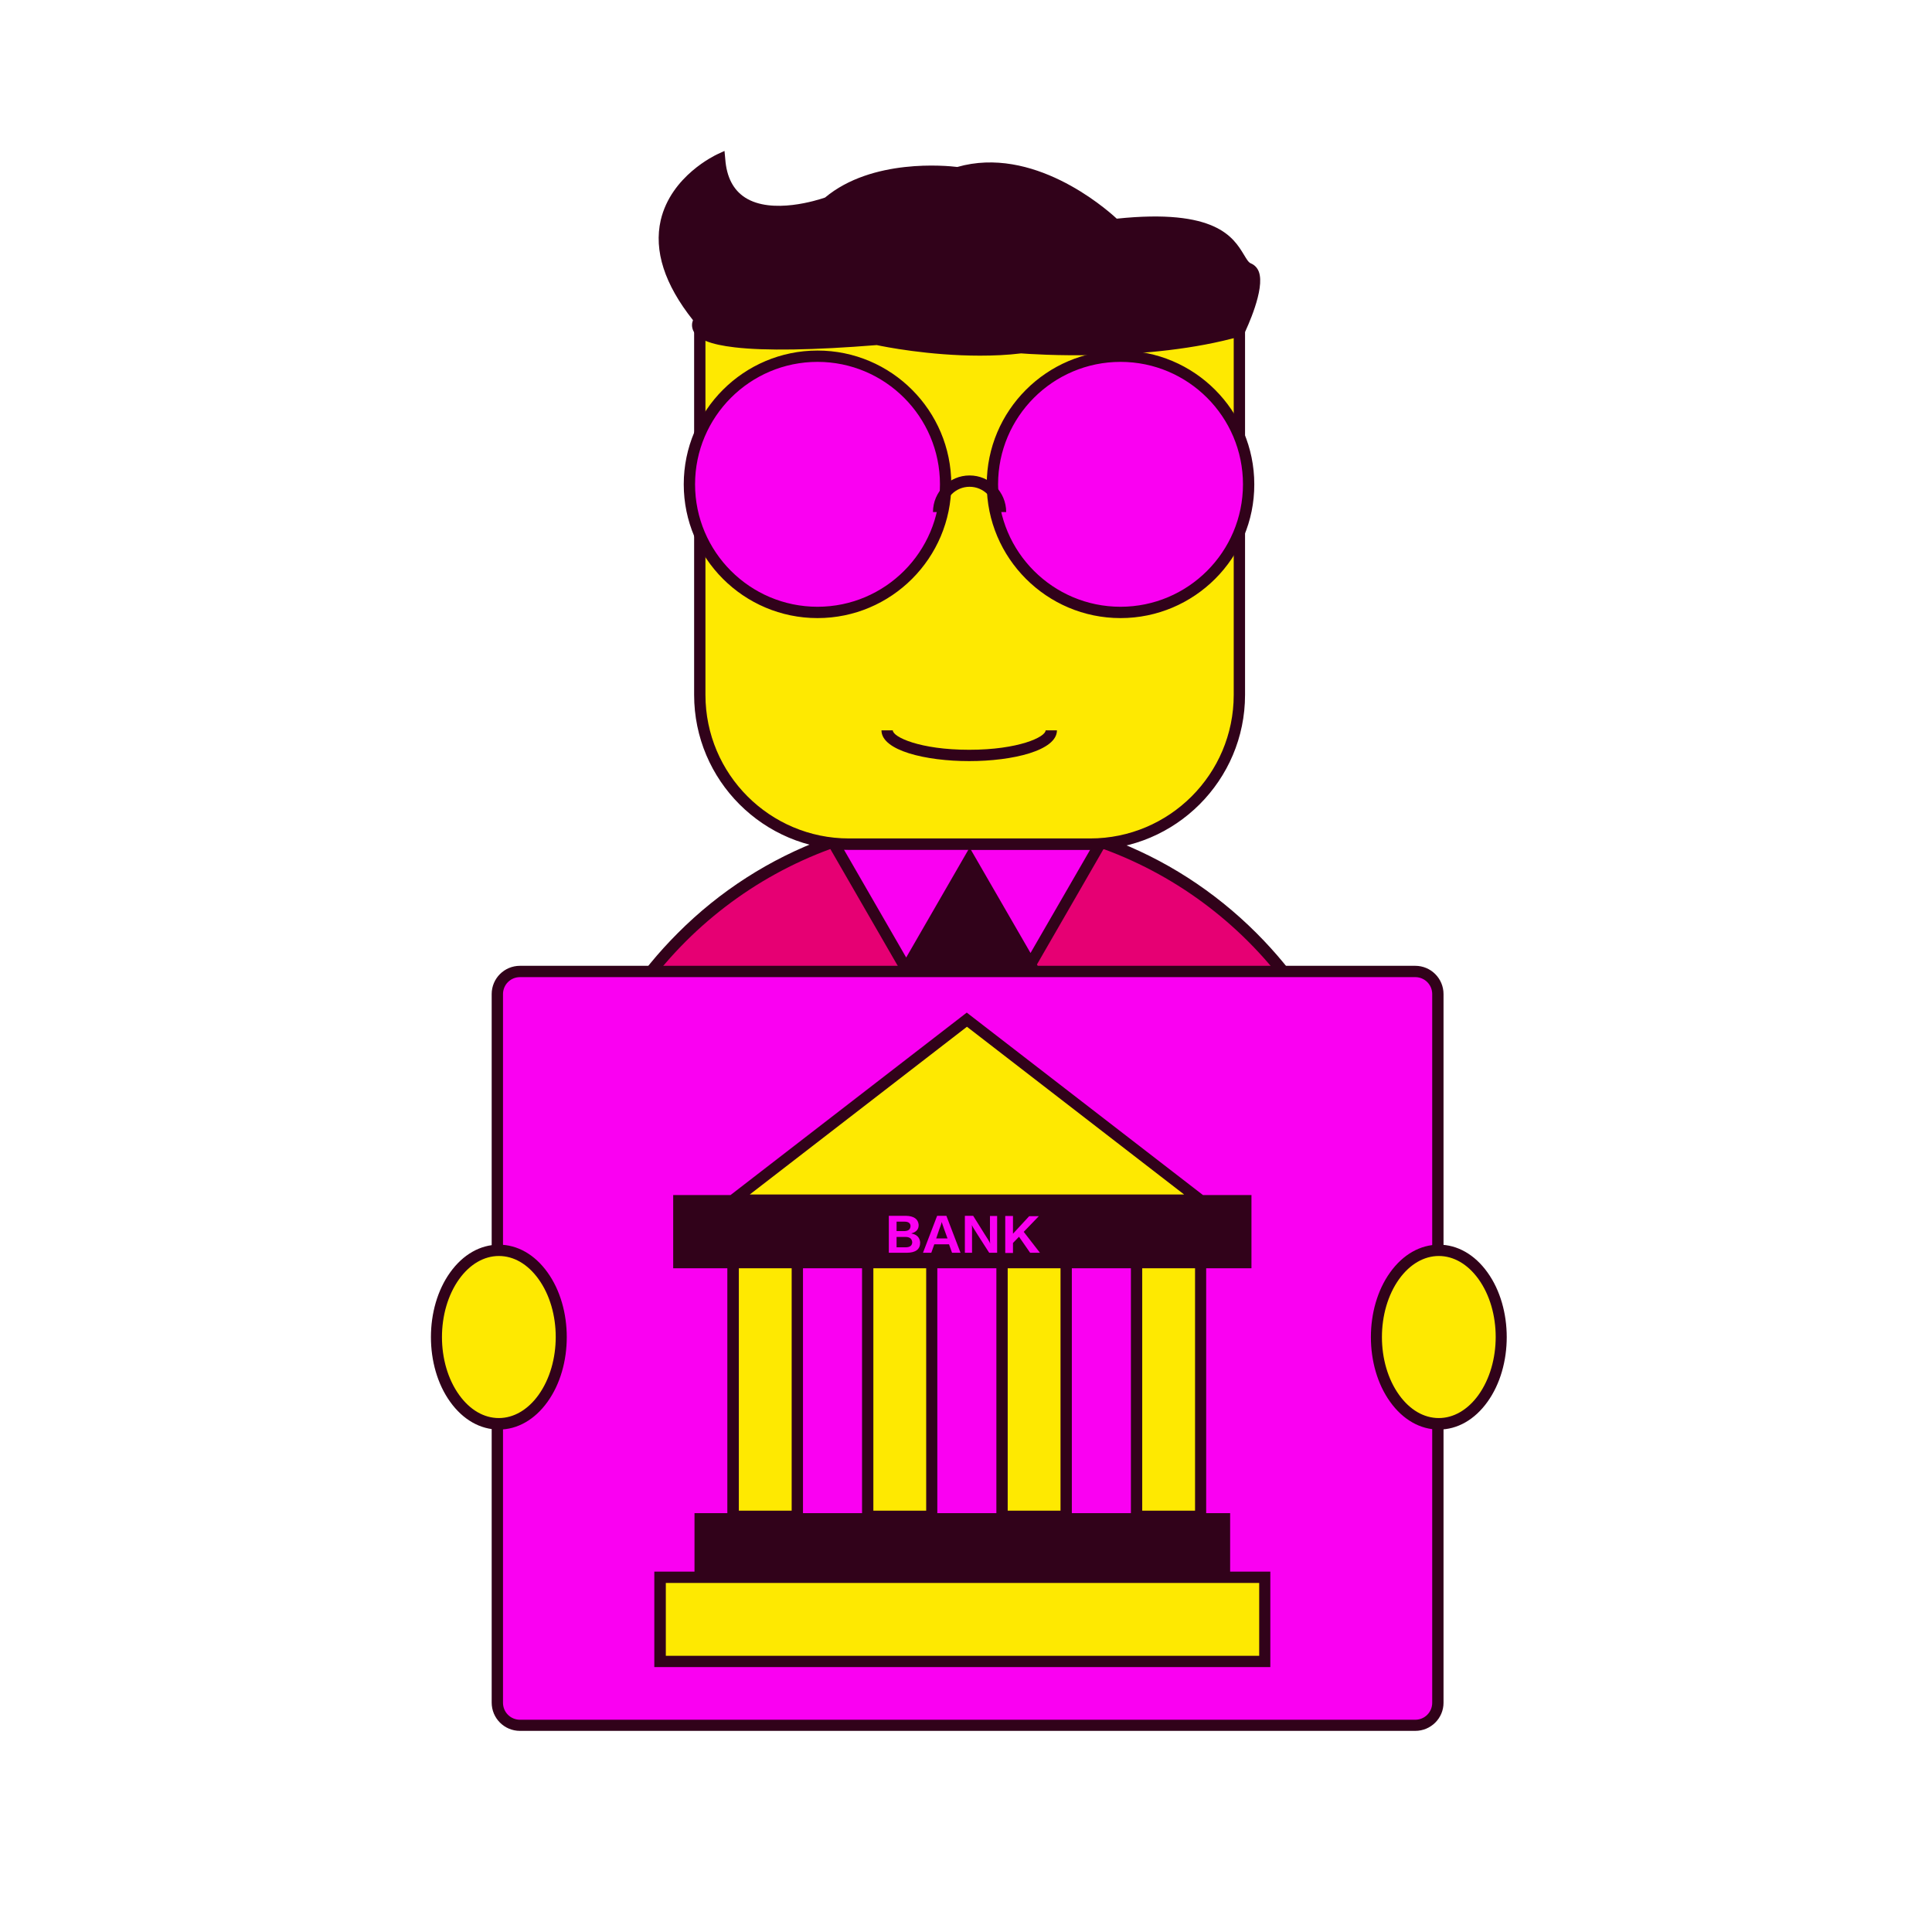<svg viewBox="0 0 1024 1024" class="icon" version="1.1" xmlns="http://www.w3.org/2000/svg" fill="#000000"><g id="SVGRepo_bgCarrier" stroke-width="0"></g><g id="SVGRepo_tracerCarrier" stroke-linecap="round" stroke-linejoin="round"></g><g id="SVGRepo_iconCarrier"><path d="M512.5 648.1m-214 0a214 214 0 1 0 428 0 214 214 0 1 0-428 0Z" fill="#e60073"></path><path d="M512.5 569.4l-70.4-122h140.8z" fill="#fa00f2"></path><path d="M512.5 437.1c19 0 37.5 2.6 55.1 7.3H457.5c17.5-4.8 36-7.3 55-7.3z m22.5 87.3l-22.5 38.9-22.5-38.9h45z m-54.7-16.9l-33-57.2h66l-33 57.2z m34.3-57.1h63.2l-31.6 54.7-31.6-54.7z m-2.1 408.8c-116.4 0-211-94.7-211-211 0-90.9 57.8-168.6 138.6-198.2l36.7 63.6-6.3 10.9h12.6l29.4 50.9 29.4-50.9h15.4l-7.7-13.3 35.3-61.2c80.8 29.6 138.6 107.3 138.6 198.2 0 116.3-94.6 211-211 211zM666 494.6c-22.5-22.5-49-39.4-77.9-50.1l0.1-0.2h-0.5c-23.7-8.7-49.1-13.3-75.1-13.3-26 0-51.4 4.6-75.1 13.3h-0.5l0.1 0.2c-28.9 10.7-55.5 27.6-77.9 50.1-41 41-63.6 95.5-63.6 153.5s22.6 112.5 63.6 153.5 95.5 63.6 153.5 63.6 112.5-22.6 153.5-63.6 63.6-95.5 63.6-153.5S707 535.6 666 494.6z" fill="#31021a"></path><path d="M370.9 174.6v193.7c0 43.5 35.6 79.1 79.1 79.1h127.8c43.5 0 79.1-35.6 79.1-79.1V174.6h-286z" fill="#fee901"></path><path d="M577.8 450.4H450c-45.3 0-82.1-36.8-82.1-82.1V174.6h6v193.7c0 42 34.1 76.1 76.1 76.1h127.8c42 0 76.1-34.1 76.1-76.1V174.6h6v193.7c0 45.2-36.8 82.1-82.1 82.1z" fill="#31021a"></path><path d="M433.3 256.7m-67.9 0a67.9 67.9 0 1 0 135.8 0 67.9 67.9 0 1 0-135.8 0Z" fill="#fa00f2"></path><path d="M433.3 327.6c-39.1 0-70.9-31.8-70.9-70.9 0-39.1 31.8-70.9 70.9-70.9 39.1 0 70.9 31.8 70.9 70.9 0 39.1-31.8 70.9-70.9 70.9z m0-135.8c-35.8 0-64.9 29.1-64.9 64.9s29.1 64.9 64.9 64.9 64.9-29.1 64.9-64.9-29.1-64.9-64.9-64.9z" fill="#31021a"></path><path d="M593.9 256.7m-67.9 0a67.9 67.9 0 1 0 135.8 0 67.9 67.9 0 1 0-135.8 0Z" fill="#fa00f2"></path><path d="M593.9 327.6c-39.1 0-70.9-31.8-70.9-70.9 0-39.1 31.8-70.9 70.9-70.9 39.1 0 70.9 31.8 70.9 70.9 0.1 39.1-31.8 70.9-70.9 70.9z m0-135.8c-35.8 0-64.9 29.1-64.9 64.9s29.1 64.9 64.9 64.9 64.9-29.1 64.9-64.9-29.1-64.9-64.9-64.9z" fill="#31021a"></path><path d="M533.3 271.4h-6c0-7.4-6-13.4-13.4-13.4s-13.4 6-13.4 13.4h-6c0-10.7 8.7-19.4 19.4-19.4s19.4 8.7 19.4 19.4zM513.7 403.4c-23.1 0-46.5-5.6-46.5-16.3h6c0 3.5 14.3 10.3 40.5 10.3s40.5-6.8 40.5-10.3h6c0 10.7-23.4 16.3-46.5 16.3zM667.2 144c-0.8-2.1-2.3-3.6-4.2-4.4-1.3-0.5-2.3-2.3-3.7-4.6-5.6-9.2-14.9-24.6-67.4-19.1-6.8-6.3-44.7-38.8-84.5-27.4-5.8-0.7-45.2-4.6-70.1 16.2-3.7 1.3-28.1 9.2-42.4 0-6.2-4-9.8-10.8-10.5-20.4L384 80l-3.9 1.8c-1 0.5-24.4 11.4-29.9 34.9-3.7 16.2 2 34 17.1 53-0.6 1.5-0.8 3.4 0.1 5.5 2.1 4.6 9.1 7.4 22 8.9 16.3 1.9 41.6 1.5 75.3-1.2 3.7 0.8 27.5 5.6 54.7 5.6 7.1 0 14.5-0.3 21.8-1.2 4.9 0.4 67.3 4.9 116.5-9.1l1.3-0.4 0.6-1.2c1.1-2.4 11.1-23.4 7.6-32.6z" fill="#31021a"></path><path d="M750.1 914.4H275.6c-6.6 0-12-5.4-12-12V526.9c0-6.6 5.4-12 12-12h474.5c6.6 0 12 5.4 12 12v375.6c0 6.5-5.4 11.9-12 11.9z" fill="#fa00f2"></path><path d="M750.1 917.4H275.6c-8.3 0-15-6.7-15-15V526.9c0-8.3 6.7-15 15-15h474.5c8.3 0 15 6.7 15 15v375.6c0 8.2-6.7 14.9-15 14.9zM275.6 517.9c-5 0-9 4-9 9v375.6c0 5 4 9 9 9h474.5c5 0 9-4 9-9V526.9c0-5-4-9-9-9H275.6z" fill="#31021a"></path><path d="M287.8 741.2c-12.9 18-33.9 18-46.8 0-12.9-18-12.9-47.1 0-65 12.9-18 33.9-18 46.8 0 12.9 17.9 12.9 47 0 65z" fill="#fee901"></path><path d="M264.4 757.7c-9.8 0-19-5.2-25.8-14.7-13.6-18.9-13.6-49.7 0-68.6 6.8-9.5 16-14.7 25.8-14.7s19 5.2 25.8 14.7c13.6 18.9 13.6 49.7 0 68.6-6.8 9.5-16 14.7-25.8 14.7z m0-92c-7.8 0-15.3 4.3-21 12.2-12.2 17-12.2 44.6 0 61.5 5.7 7.9 13.1 12.2 21 12.2 7.8 0 15.3-4.3 21-12.2 12.2-17 12.2-44.6 0-61.5-5.7-7.9-13.1-12.2-21-12.2z" fill="#31021a"></path><path d="M786 741.2c-12.9 18-33.9 18-46.8 0-12.9-18-12.9-47.1 0-65 12.9-18 33.9-18 46.8 0 12.9 17.9 12.9 47 0 65z" fill="#fee901"></path><path d="M762.6 757.7c-9.8 0-19-5.2-25.8-14.7-13.6-18.9-13.6-49.7 0-68.6 6.8-9.5 16-14.7 25.8-14.7s19 5.2 25.8 14.7c13.6 18.9 13.6 49.7 0 68.6-6.8 9.5-16 14.7-25.8 14.7z m0-92c-7.8 0-15.3 4.3-21 12.2-12.2 17-12.2 44.6 0 61.5 5.7 7.9 13.1 12.2 21 12.2 7.8 0 15.3-4.3 21-12.2 12.2-17 12.2-44.6 0-61.5-5.7-7.9-13.2-12.2-21-12.2z" fill="#31021a"></path><path d="M512.5 540.4l-123.9 95.7h247.8zM349.9 836h320.5v44.6H349.9zM388.6 668.9h34v134.8h-34zM459.9 668.9h34v134.8h-34zM531.1 668.9h34v134.8h-34zM602.4 668.9h34v134.8h-34z" fill="#fee901"></path><path d="M652 833v-31h-12.7V672.2h24v-38.8h-25.7l-125.2-96.7-125.2 96.7h-30.4v38.8h28.7V802h-17.4v31h-21.3v50.6h326.5V833H652zM512.5 544.2l115.1 88.9H397.4l115.1-88.9z m120.9 128v128.5h-28V672.2h28z m-34 0V802h-31.3V672.2h31.3z m-37.3 0v128.5h-28V672.2h28z m-34 0V802h-31.3V672.2h31.3z m-37.2 0v128.5h-28V672.2h28z m-34 0V802h-31.3V672.2h31.3z m-37.3 0v128.5h-28V672.2h28z m247.8 205.4H352.9V839h314.5v38.6z" fill="#31021a"></path><path d="M480.5 664h-9.4v-19.6h9c4.3 0.1 6.5 1.7 6.8 4.7 0.1 2.4-1.2 3.9-3.8 4.6v0.1c2.8 0.5 4.3 2 4.6 4.6 0.1 3.7-2.3 5.6-7.2 5.6z m-1.1-16.5h-4.2v5h4.2c2.1-0.1 3.1-0.9 3.2-2.6 0-1.6-1.1-2.4-3.2-2.4z m0.5 8.1h-4.7v5.5h4.7c2.4 0 3.6-0.9 3.6-2.8-0.2-1.8-1.4-2.7-3.6-2.7zM501.6 644.4l7.5 19.6h-4.5l-1.6-4.5h-7.8l-1.6 4.5h-4.4l7.5-19.6h4.9z m-2.5 3.3c-0.1 0.6-0.3 1.2-0.5 1.8-0.1 0.1-0.9 2.4-2.4 6.9h6c-1.6-4.5-2.5-6.8-2.5-7-0.1-0.1-0.1-0.3-0.2-0.6-0.2-0.5-0.3-0.9-0.4-1.1zM528.5 664h-4.2c-5.2-8.1-7.9-12.3-8.1-12.7-0.6-0.9-0.9-1.6-1.1-2 0.1 0.6 0.1 1.7 0.1 3.5V664h-3.8v-19.6h4.4c5 8 7.6 12.2 7.9 12.6 0.6 1 1 1.7 1 2h0.1c-0.1-0.4-0.1-1.4-0.1-3v-11.5h3.8V664zM551.2 664H546l-5.9-8.5-3.2 3.3v5.3h-4.1v-19.6h4.1v9.4l8.6-9.3h5.1l-8 8.3 8.6 11.1z" fill="#fa00f2"></path></g></svg>